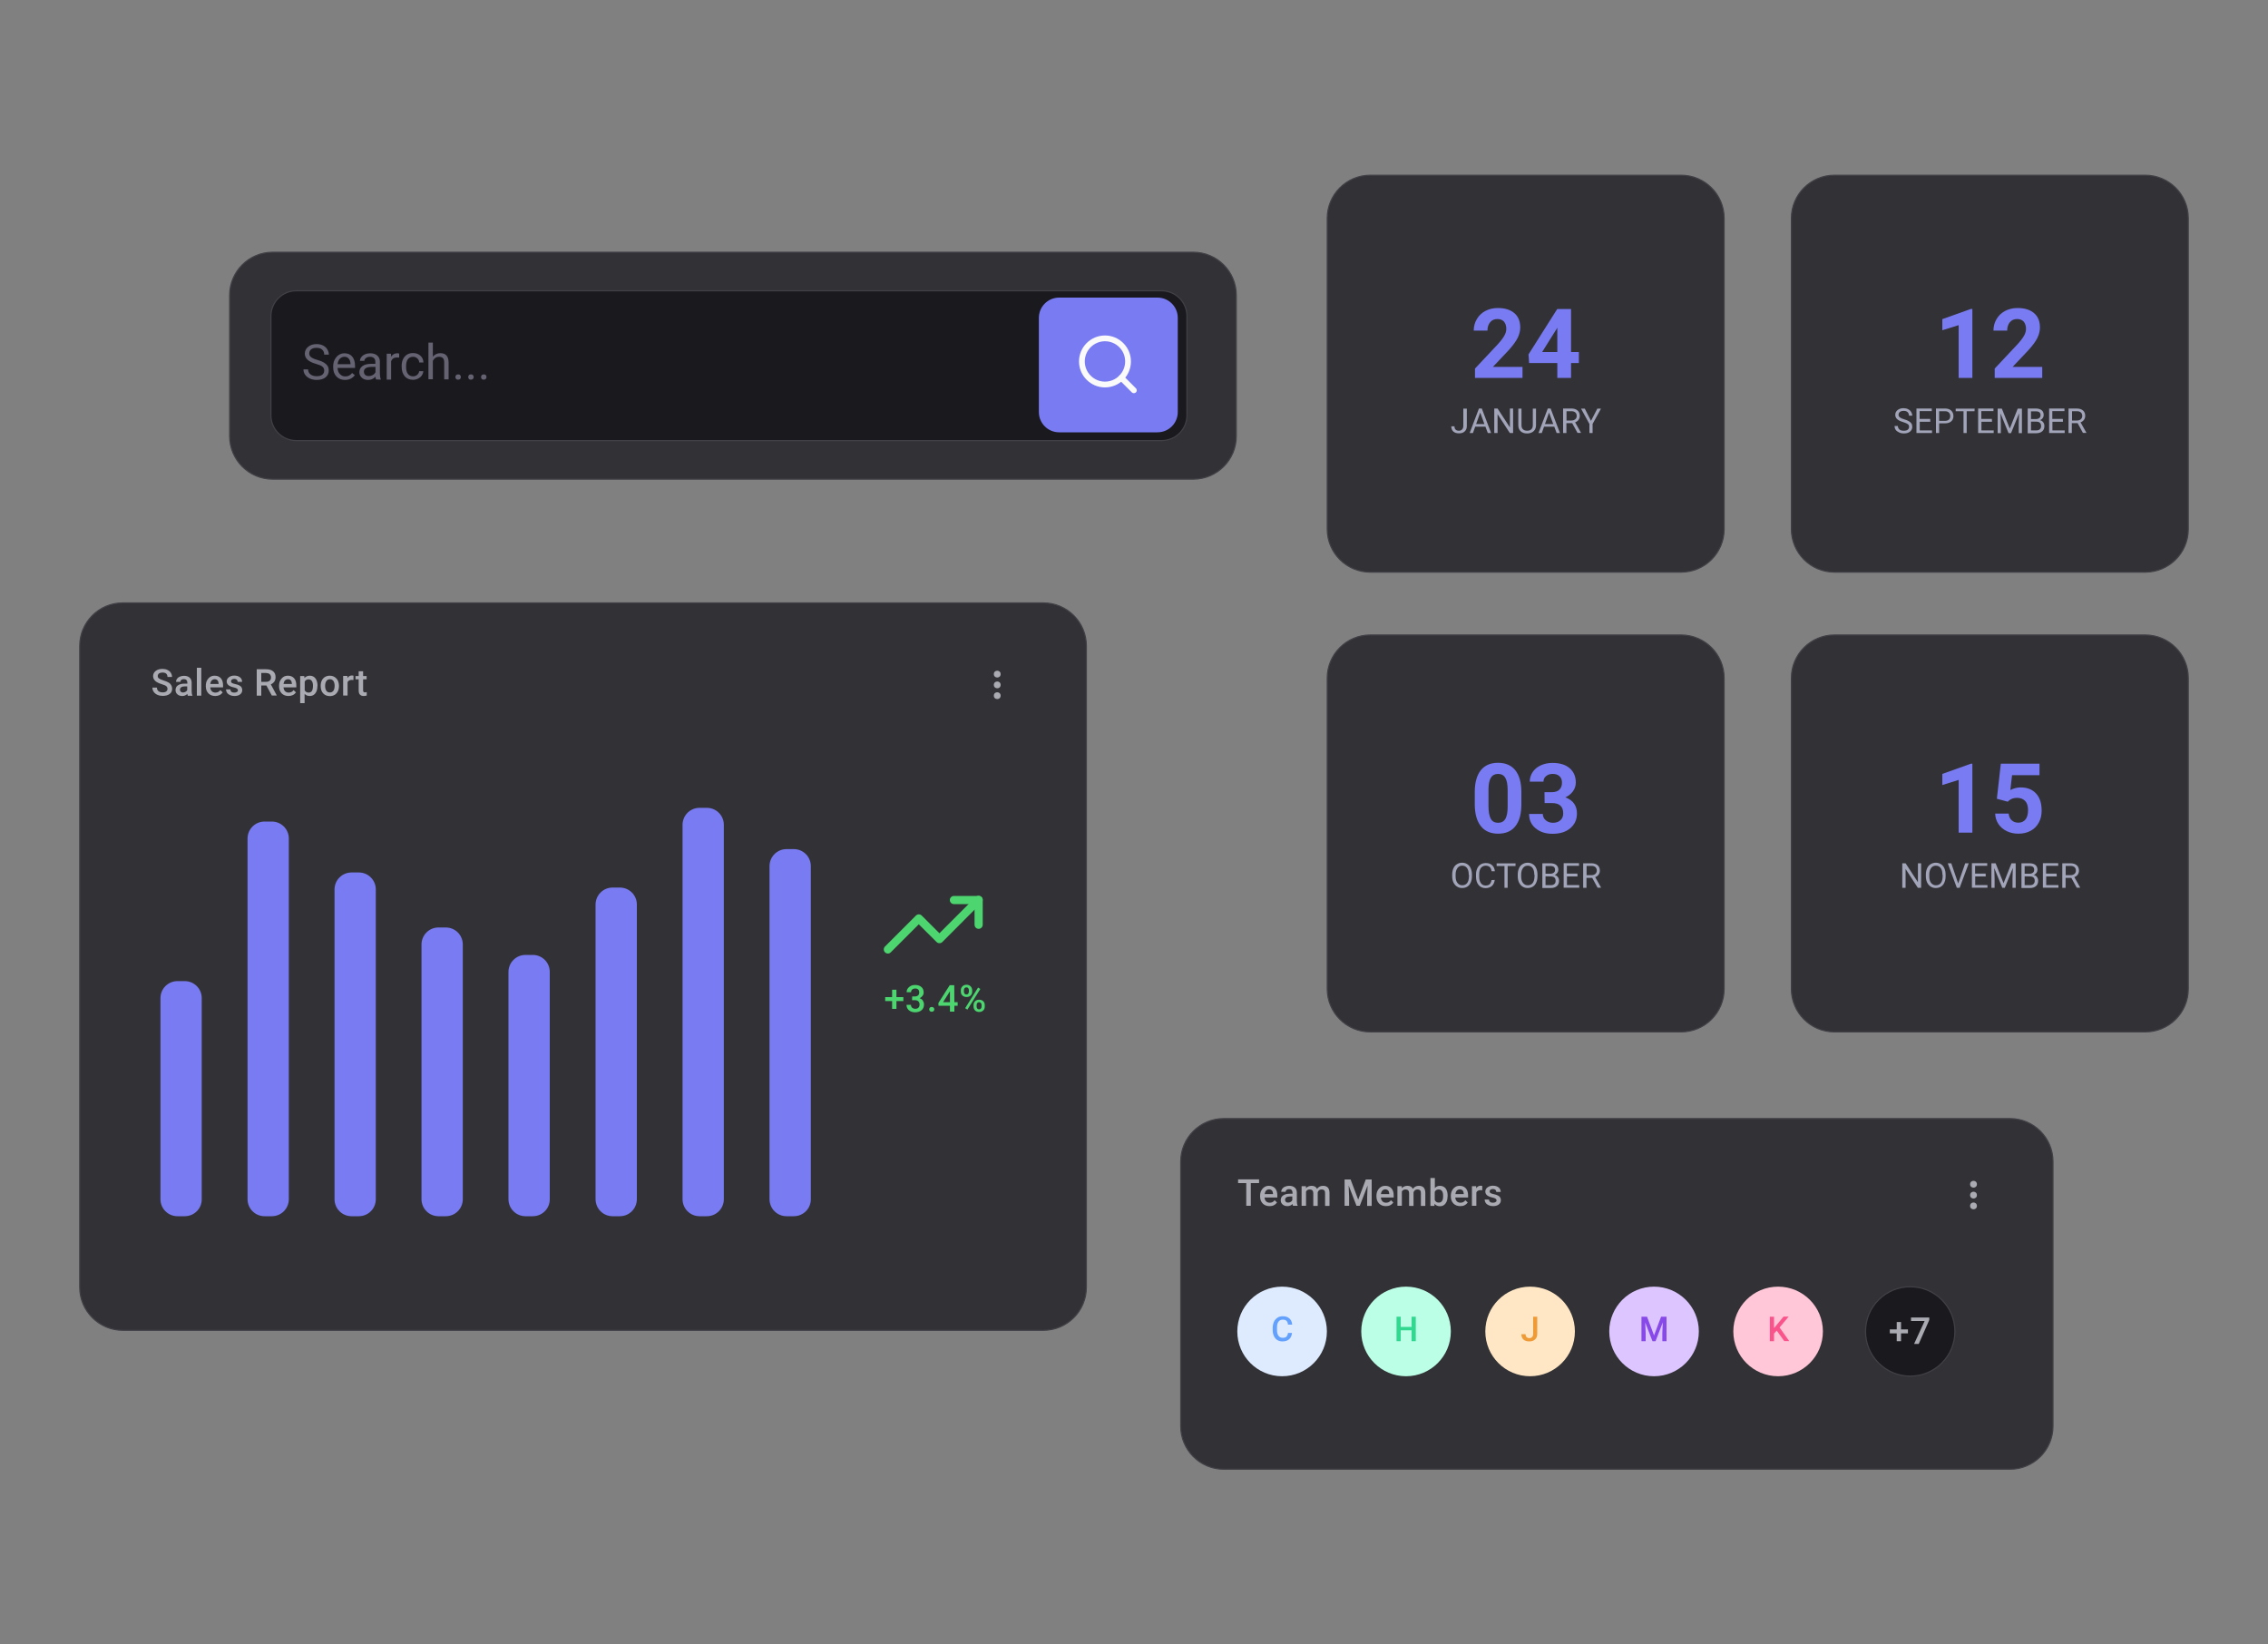 <?xml version="1.0" encoding="utf-8"?>
<!-- Generator: Adobe Illustrator 23.0.1, SVG Export Plug-In . SVG Version: 6.00 Build 0)  -->
<svg version="1.1" id="Layer_1" xmlns="http://www.w3.org/2000/svg" xmlns:xlink="http://www.w3.org/1999/xlink" x="0px" y="0px"
	 viewBox="0 0 2000 1450" style="enable-background:new 0 0 2000 1450;" xml:space="preserve">
<rect x="0" y="0" width="2000" height="1450" fill="#808080" stroke="none"/>
<style type="text/css">
	.st0{fill:#323236;stroke:#404046;stroke-miterlimit:10;}
	.st1{fill:#797BF2;}
	.st2{fill:#A2A5B9;}
	.st3{fill:#19191E;stroke:#404046;stroke-miterlimit:10;}
	.st4{fill:#656272;}
	.st5{fill:#AAAAB3;}
	.st6{fill:#FAFAFA;}
	.st7{fill:#4DD670;}
	.st8{fill:#DEEBFF;}
	.st9{fill:#BBFFE6;}
	.st10{fill:#FFE7C5;}
	.st11{fill:#DDC5FF;}
	.st12{fill:#FFC7D8;}
	.st13{fill:#63A1FC;}
	.st14{fill:#32D890;}
	.st15{fill:#ED9A37;}
	.st16{fill:#8749E8;}
	.st17{fill:#F9558C;}
</style>
<path class="st0" d="M1482.4,504.5h-274c-21,0-38-17-38-38v-274c0-21,17-38,38-38h274c21,0,38,17,38,38v274
	C1520.4,487.5,1503.4,504.5,1482.4,504.5z"/>
<path class="st0" d="M1891.7,504.5h-274c-21,0-38-17-38-38v-274c0-21,17-38,38-38h274c21,0,38,17,38,38v274
	C1929.7,487.5,1912.7,504.5,1891.7,504.5z"/>
<path class="st0" d="M1482.4,909.9h-274c-21,0-38-17-38-38v-274c0-21,17-38,38-38h274c21,0,38,17,38,38v274
	C1520.4,892.9,1503.4,909.9,1482.4,909.9z"/>
<path class="st0" d="M70.3,1135V569.6c0-21,17-38,38-38H920c21,0,38,17,38,38V1135c0,21-17,38-38,38H108.3
	C87.3,1173,70.3,1155.9,70.3,1135z"/>
<path class="st0" d="M1041.2,1257.5v-233.2c0-21,17-38,38-38h693.2c21,0,38,17,38,38v233.2c0,21-17,38-38,38h-693.2
	C1058.2,1295.5,1041.2,1278.5,1041.2,1257.5z"/>
<path class="st0" d="M202.5,384.5V260.4c0-21,17-38,38-38h811.7c21,0,38,17,38,38v124.1c0,21-17,38-38,38H240.4
	C219.5,422.5,202.5,405.5,202.5,384.5z"/>
<path class="st0" d="M1891.7,909.9h-274c-21,0-38-17-38-38v-274c0-21,17-38,38-38h274c21,0,38,17,38,38v274
	C1929.7,892.9,1912.7,909.9,1891.7,909.9z"/>
<g>
	<path class="st1" d="M1342.4,333.2h-41.7V325l19.7-21c2.7-2.9,4.7-5.5,6-7.7s1.9-4.3,1.9-6.3c0-2.7-0.7-4.8-2-6.4
		c-1.4-1.5-3.3-2.3-5.8-2.3c-2.7,0-4.9,0.9-6.4,2.8c-1.6,1.9-2.4,4.3-2.4,7.4h-12.1c0-3.7,0.9-7.1,2.7-10.1c1.8-3.1,4.3-5.5,7.5-7.2
		s6.9-2.6,11-2.6c6.3,0,11.1,1.5,14.6,4.5s5.2,7.2,5.2,12.7c0,3-0.8,6.1-2.3,9.2c-1.6,3.1-4.2,6.7-8,10.9l-13.8,14.6h26.1v9.7
		H1342.4z"/>
	<path class="st1" d="M1385.4,310.4h6.9v9.7h-6.9v13.1h-12.1v-13.1h-24.9l-0.5-7.6l25.3-40h12.2V310.4z M1359.9,310.4h13.4v-21.5
		l-0.8,1.4L1359.9,310.4z"/>
</g>
<g>
	<path class="st2" d="M1290.6,360.3h2.9v15.3c0,2.1-0.6,3.7-1.9,4.8c-1.2,1.2-2.9,1.7-5,1.7s-3.8-0.5-5-1.6s-1.8-2.6-1.8-4.6h2.8
		c0,1.2,0.3,2.2,1,2.9c0.7,0.7,1.7,1,2.9,1c1.2,0,2.1-0.4,2.8-1.1c0.7-0.7,1.1-1.8,1.1-3.1v-15.3H1290.6z"/>
	<path class="st2" d="M1309.9,376.2h-9l-2,5.6h-2.9l8.2-21.6h2.5l8.2,21.6h-2.9L1309.9,376.2z M1301.7,373.9h7.3l-3.7-10.1
		L1301.7,373.9z"/>
	<path class="st2" d="M1334.3,381.8h-2.9l-10.8-16.6v16.6h-2.9v-21.6h2.9l10.9,16.7v-16.7h2.8V381.8z"/>
	<path class="st2" d="M1354.5,360.3V375c0,2-0.6,3.7-1.9,5s-3,2-5.2,2.2h-0.8c-2.4,0-4.2-0.6-5.6-1.9s-2.1-3-2.1-5.3v-14.7h2.8v14.6
		c0,1.6,0.4,2.8,1.3,3.6c0.9,0.9,2.1,1.3,3.7,1.3s2.8-0.4,3.7-1.3s1.3-2.1,1.3-3.6v-14.6L1354.5,360.3L1354.5,360.3z"/>
	<path class="st2" d="M1370.6,376.2h-9l-2,5.6h-2.9l8.2-21.6h2.5l8.2,21.6h-2.9L1370.6,376.2z M1362.4,373.9h7.3l-3.7-10.1
		L1362.4,373.9z"/>
	<path class="st2" d="M1386.4,373.1h-5.1v8.7h-2.9v-21.6h7.1c2.4,0,4.3,0.6,5.6,1.7s2,2.7,2,4.8c0,1.3-0.4,2.5-1.1,3.5
		s-1.7,1.7-3,2.2l5.1,9.1v0.2h-3L1386.4,373.1z M1381.3,370.8h4.4c1.4,0,2.5-0.4,3.4-1.1s1.3-1.7,1.3-2.9c0-1.3-0.4-2.4-1.2-3.1
		c-0.8-0.7-1.9-1.1-3.4-1.1h-4.4v8.2H1381.3z"/>
	<path class="st2" d="M1403,371.1l5.6-10.8h3.2l-7.4,13.5v8h-2.8v-8l-7.4-13.5h3.3L1403,371.1z"/>
</g>
<g>
	<path class="st1" d="M1739.3,333.2h-12.1v-46.5l-14.4,4.5v-9.8l25.2-9h1.3V333.2z"/>
	<path class="st1" d="M1800.7,333.2H1759V325l19.7-21c2.7-2.9,4.7-5.5,6-7.7s1.9-4.3,1.9-6.3c0-2.7-0.7-4.8-2-6.4
		c-1.4-1.5-3.3-2.3-5.8-2.3c-2.7,0-4.9,0.9-6.4,2.8c-1.6,1.9-2.4,4.3-2.4,7.4h-12.1c0-3.7,0.9-7.1,2.7-10.1c1.8-3.1,4.3-5.5,7.5-7.2
		s6.9-2.6,11-2.6c6.3,0,11.1,1.5,14.6,4.5s5.2,7.2,5.2,12.7c0,3-0.8,6.1-2.3,9.2s-4.2,6.7-8,10.9l-13.8,14.6h26.1v9.7H1800.7z"/>
</g>
<g>
	<path class="st2" d="M1678.3,372.2c-2.4-0.7-4.2-1.6-5.3-2.6c-1.1-1-1.7-2.3-1.7-3.8c0-1.7,0.7-3.1,2-4.2c1.4-1.1,3.1-1.7,5.3-1.7
		c1.5,0,2.8,0.3,4,0.9s2.1,1.4,2.7,2.4s1,2.1,1,3.3h-2.9c0-1.3-0.4-2.3-1.2-3.1s-2-1.1-3.5-1.1c-1.4,0-2.5,0.3-3.3,0.9
		s-1.2,1.5-1.2,2.6c0,0.9,0.4,1.6,1.1,2.2s2,1.2,3.8,1.7s3.2,1.1,4.2,1.7s1.8,1.3,2.3,2.1c0.5,0.8,0.7,1.8,0.7,2.9
		c0,1.7-0.7,3.1-2,4.2c-1.4,1.1-3.2,1.6-5.5,1.6c-1.5,0-2.9-0.3-4.1-0.9c-1.3-0.6-2.3-1.3-3-2.3s-1-2.1-1-3.4h2.9
		c0,1.3,0.5,2.3,1.4,3.1s2.2,1.1,3.9,1.1c1.5,0,2.7-0.3,3.4-0.9s1.2-1.4,1.2-2.5s-0.4-1.9-1.1-2.4S1680.3,372.8,1678.3,372.2z"/>
	<path class="st2" d="M1702.2,371.9h-9.3v7.6h10.8v2.3H1690v-21.6h13.5v2.3h-10.7v6.9h9.3L1702.2,371.9L1702.2,371.9z"/>
	<path class="st2" d="M1710,373.4v8.4h-2.8v-21.6h7.9c2.4,0,4.2,0.6,5.5,1.8c1.3,1.2,2,2.8,2,4.8c0,2.1-0.7,3.7-2,4.8
		c-1.3,1.1-3.2,1.7-5.6,1.7h-5V373.4z M1710,371.1h5.1c1.5,0,2.7-0.4,3.5-1.1s1.2-1.8,1.2-3.1c0-1.3-0.4-2.3-1.2-3.1
		c-0.8-0.8-1.9-1.2-3.3-1.2h-5.3L1710,371.1L1710,371.1z"/>
	<path class="st2" d="M1741.2,362.6h-6.9v19.2h-2.8v-19.2h-6.9v-2.3h16.7L1741.2,362.6L1741.2,362.6z"/>
	<path class="st2" d="M1756.6,371.9h-9.3v7.6h10.8v2.3h-13.7v-21.6h13.5v2.3h-10.7v6.9h9.3L1756.6,371.9L1756.6,371.9z"/>
	<path class="st2" d="M1765.3,360.3l7,17.6l7-17.6h3.7v21.6h-2.8v-8.4l0.3-9.1l-7.1,17.5h-2.2l-7.1-17.4l0.3,9v8.4h-2.8v-21.6
		H1765.3z"/>
	<path class="st2" d="M1788.1,381.8v-21.6h7c2.3,0,4.1,0.5,5.3,1.5c1.2,1,1.8,2.4,1.8,4.3c0,1-0.3,1.9-0.9,2.7s-1.4,1.4-2.3,1.8
		c1.2,0.3,2.1,0.9,2.8,1.9c0.7,0.9,1,2,1,3.3c0,1.9-0.6,3.5-1.9,4.6s-3,1.7-5.3,1.7h-7.5V381.8z M1791,369.5h4.3
		c1.2,0,2.2-0.3,3-0.9s1.1-1.5,1.1-2.5c0-1.2-0.3-2-1-2.6c-0.7-0.5-1.7-0.8-3.2-0.8h-4.2L1791,369.5L1791,369.5z M1791,371.7v7.8
		h4.7c1.3,0,2.4-0.3,3.1-1c0.8-0.7,1.1-1.6,1.1-2.8c0-2.6-1.4-3.9-4.2-3.9h-4.7V371.7z"/>
	<path class="st2" d="M1819.2,371.9h-9.3v7.6h10.8v2.3H1807v-21.6h13.5v2.3h-10.7v6.9h9.3L1819.2,371.9L1819.2,371.9z"/>
	<path class="st2" d="M1832.1,373.1h-5.1v8.7h-2.9v-21.6h7.1c2.4,0,4.3,0.6,5.6,1.7s2,2.7,2,4.8c0,1.3-0.4,2.5-1.1,3.5
		s-1.7,1.7-3,2.2l5.1,9.1v0.2h-3L1832.1,373.1z M1827.1,370.8h4.4c1.4,0,2.5-0.4,3.4-1.1c0.8-0.7,1.3-1.7,1.3-2.9
		c0-1.3-0.4-2.4-1.2-3.1c-0.8-0.7-1.9-1.1-3.4-1.1h-4.4v8.2H1827.1z"/>
</g>
<g>
	<path class="st1" d="M1739.3,734.2h-12.1v-46.5l-14.4,4.5v-9.8l25.2-9h1.3V734.2z"/>
	<path class="st1" d="M1760.9,704.3l3.5-30.9h34.1v10.1h-24.2l-1.5,13.1c2.9-1.5,5.9-2.3,9.1-2.3c5.8,0,10.3,1.8,13.6,5.4
		c3.3,3.6,4.9,8.6,4.9,15.1c0,3.9-0.8,7.4-2.5,10.5s-4,5.5-7.1,7.2s-6.7,2.6-10.9,2.6c-3.7,0-7.1-0.7-10.2-2.2s-5.6-3.6-7.4-6.3
		s-2.8-5.8-2.9-9.2h11.9c0.3,2.5,1.1,4.5,2.7,5.9c1.5,1.4,3.5,2.1,5.9,2.1c2.7,0,4.8-1,6.3-2.9s2.2-4.7,2.2-8.3
		c0-3.4-0.8-6.1-2.5-7.9s-4.1-2.8-7.2-2.8c-2.9,0-5.2,0.8-7,2.3l-1.2,1.1L1760.9,704.3z"/>
</g>
<g>
	<path class="st2" d="M1694.1,782.8h-2.9l-10.8-16.6v16.6h-2.9v-21.6h2.9l10.9,16.7v-16.7h2.8V782.8z"/>
	<path class="st2" d="M1715.7,772.7c0,2.1-0.4,4-1.1,5.5c-0.7,1.6-1.7,2.8-3,3.6s-2.8,1.2-4.6,1.2c-1.7,0-3.2-0.4-4.5-1.3
		c-1.3-0.8-2.3-2-3.1-3.6c-0.7-1.5-1.1-3.3-1.1-5.4v-1.6c0-2.1,0.4-3.9,1.1-5.5s1.7-2.8,3.1-3.6c1.3-0.8,2.8-1.3,4.5-1.3
		s3.2,0.4,4.6,1.3c1.3,0.8,2.3,2,3,3.6s1.1,3.4,1.1,5.5V772.7z M1712.9,771.3c0-2.6-0.5-4.5-1.5-5.9s-2.5-2.1-4.3-2.1
		s-3.2,0.7-4.2,2.1c-1,1.4-1.6,3.3-1.6,5.7v1.6c0,2.5,0.5,4.4,1.6,5.8s2.5,2.1,4.3,2.1s3.3-0.7,4.3-2s1.5-3.3,1.6-5.8v-1.5H1712.9z"
		/>
	<path class="st2" d="M1726.8,779l6.2-17.8h3.1l-8,21.6h-2.5l-8-21.6h3.1L1726.8,779z"/>
	<path class="st2" d="M1751.1,772.8h-9.3v7.6h10.8v2.3h-13.7v-21.6h13.5v2.3h-10.7v6.9h9.3L1751.1,772.8L1751.1,772.8z"/>
	<path class="st2" d="M1759.8,761.2l7,17.6l7-17.6h3.7v21.6h-2.8v-8.4l0.3-9.1l-7.1,17.5h-2.2l-7.1-17.4l0.3,9v8.4h-2.8v-21.6
		H1759.8z"/>
	<path class="st2" d="M1782.6,782.8v-21.6h7c2.3,0,4.1,0.5,5.3,1.5c1.2,1,1.8,2.4,1.8,4.3c0,1-0.3,1.9-0.9,2.7s-1.4,1.4-2.3,1.8
		c1.2,0.3,2.1,0.9,2.8,1.9c0.7,0.9,1,2,1,3.3c0,1.9-0.6,3.5-1.9,4.6s-3,1.7-5.3,1.7h-7.5V782.8z M1785.4,770.4h4.3
		c1.2,0,2.2-0.3,3-0.9s1.1-1.5,1.1-2.5c0-1.2-0.3-2-1-2.6c-0.7-0.5-1.7-0.8-3.2-0.8h-4.2L1785.4,770.4L1785.4,770.4z M1785.4,772.7
		v7.8h4.7c1.3,0,2.4-0.3,3.1-1s1.1-1.6,1.1-2.8c0-2.6-1.4-3.9-4.2-3.9L1785.4,772.7L1785.4,772.7z"/>
	<path class="st2" d="M1813.7,772.8h-9.3v7.6h10.8v2.3h-13.7v-21.6h13.5v2.3h-10.7v6.9h9.3L1813.7,772.8L1813.7,772.8z"/>
	<path class="st2" d="M1826.6,774.1h-5.1v8.7h-2.9v-21.6h7.1c2.4,0,4.3,0.6,5.6,1.7c1.3,1.1,2,2.7,2,4.8c0,1.3-0.4,2.5-1.1,3.5
		s-1.7,1.7-3,2.2l5.1,9.1v0.2h-3L1826.6,774.1z M1821.5,771.7h4.4c1.4,0,2.5-0.4,3.4-1.1c0.8-0.7,1.3-1.7,1.3-2.9
		c0-1.3-0.4-2.4-1.2-3.1c-0.8-0.7-1.9-1.1-3.4-1.1h-4.4v8.2H1821.5z"/>
</g>
<g>
	<path class="st1" d="M1341.6,709.1c0,8.4-1.7,14.8-5.2,19.3s-8.6,6.7-15.3,6.7c-6.6,0-11.7-2.2-15.2-6.6
		c-3.5-4.4-5.3-10.6-5.4-18.8v-11.2c0-8.5,1.8-14.9,5.3-19.3c3.5-4.4,8.6-6.6,15.2-6.6s11.7,2.2,15.2,6.5c3.5,4.4,5.3,10.6,5.4,18.8
		V709.1z M1329.5,696.8c0-5-0.7-8.7-2.1-11s-3.5-3.4-6.4-3.4c-2.8,0-4.9,1.1-6.3,3.3c-1.3,2.2-2.1,5.6-2.1,10.3v14.8
		c0,5,0.7,8.6,2,11.1c1.3,2.4,3.5,3.6,6.5,3.6c2.9,0,5.1-1.2,6.4-3.5s2-5.8,2-10.6V696.8z"/>
	<path class="st1" d="M1362,698.5h6.4c3.1,0,5.3-0.8,6.8-2.3s2.2-3.6,2.2-6.1c0-2.4-0.7-4.4-2.2-5.7c-1.5-1.4-3.5-2-6-2
		c-2.3,0-4.2,0.6-5.8,1.9c-1.6,1.3-2.3,2.9-2.3,4.9H1349c0-3.2,0.9-6,2.6-8.5s4.1-4.5,7.2-5.9s6.5-2.1,10.2-2.1
		c6.4,0,11.5,1.5,15.1,4.6s5.5,7.3,5.5,12.7c0,2.8-0.8,5.3-2.5,7.7c-1.7,2.3-3.9,4.1-6.7,5.4c3.4,1.2,6,3.1,7.7,5.5s2.5,5.3,2.5,8.7
		c0,5.4-2,9.7-5.9,13s-9.1,4.9-15.6,4.9c-6.1,0-11-1.6-14.9-4.8s-5.8-7.4-5.8-12.7h12.1c0,2.3,0.9,4.1,2.6,5.6
		c1.7,1.4,3.8,2.2,6.3,2.2c2.9,0,5.1-0.8,6.7-2.3s2.4-3.5,2.4-6c0-6.1-3.3-9.1-10-9.1h-6.4L1362,698.5L1362,698.5z"/>
</g>
<g>
	<path class="st2" d="M1298,772.7c0,2.1-0.4,4-1.1,5.5c-0.7,1.6-1.7,2.8-3,3.6s-2.8,1.2-4.6,1.2c-1.7,0-3.2-0.4-4.5-1.3
		c-1.3-0.8-2.3-2-3.1-3.6c-0.7-1.5-1.1-3.3-1.1-5.4v-1.6c0-2.1,0.4-3.9,1.1-5.5s1.7-2.8,3.1-3.6c1.3-0.8,2.8-1.3,4.5-1.3
		s3.2,0.4,4.6,1.3c1.3,0.8,2.3,2,3,3.6s1.1,3.4,1.1,5.5V772.7z M1295.2,771.3c0-2.6-0.5-4.5-1.5-5.9s-2.5-2.1-4.3-2.1
		s-3.2,0.7-4.2,2.1c-1,1.4-1.6,3.3-1.6,5.7v1.6c0,2.5,0.5,4.4,1.6,5.8s2.5,2.1,4.3,2.1s3.3-0.7,4.3-2s1.5-3.3,1.6-5.8v-1.5H1295.2z"
		/>
	<path class="st2" d="M1318.1,775.9c-0.3,2.3-1.1,4-2.5,5.3c-1.4,1.2-3.3,1.9-5.6,1.9c-2.5,0-4.6-0.9-6.1-2.7s-2.3-4.3-2.3-7.3V771
		c0-2,0.4-3.8,1.1-5.3s1.7-2.7,3-3.5s2.8-1.2,4.6-1.2c2.3,0,4.1,0.6,5.5,1.9c1.4,1.3,2.2,3,2.4,5.3h-2.9c-0.2-1.7-0.8-3-1.6-3.7
		s-2-1.2-3.5-1.2c-1.8,0-3.2,0.7-4.3,2c-1,1.3-1.5,3.3-1.5,5.7v2.1c0,2.3,0.5,4.2,1.5,5.6c1,1.4,2.3,2.1,4.1,2.1
		c1.6,0,2.8-0.4,3.6-1.1c0.8-0.7,1.4-2,1.7-3.7L1318.1,775.9L1318.1,775.9z"/>
	<path class="st2" d="M1336.4,763.6h-6.9v19.2h-2.8v-19.2h-6.9v-2.3h16.7L1336.4,763.6L1336.4,763.6z"/>
	<path class="st2" d="M1355.8,772.7c0,2.1-0.4,4-1.1,5.5c-0.7,1.6-1.7,2.8-3,3.6s-2.8,1.2-4.6,1.2c-1.7,0-3.2-0.4-4.5-1.3
		c-1.3-0.8-2.3-2-3.1-3.6c-0.7-1.5-1.1-3.3-1.1-5.4v-1.6c0-2.1,0.4-3.9,1.1-5.5s1.7-2.8,3.1-3.6c1.3-0.8,2.8-1.3,4.5-1.3
		s3.2,0.4,4.6,1.3c1.3,0.8,2.3,2,3,3.6s1.1,3.4,1.1,5.5V772.7z M1353,771.3c0-2.6-0.5-4.5-1.5-5.9s-2.5-2.1-4.3-2.1
		s-3.2,0.7-4.2,2.1c-1,1.4-1.6,3.3-1.6,5.7v1.6c0,2.5,0.5,4.4,1.6,5.8s2.5,2.1,4.3,2.1s3.3-0.7,4.3-2s1.5-3.3,1.6-5.8v-1.5H1353z"/>
	<path class="st2" d="M1360.1,782.8v-21.6h7c2.3,0,4.1,0.5,5.3,1.5c1.2,1,1.8,2.4,1.8,4.3c0,1-0.3,1.9-0.9,2.7s-1.4,1.4-2.3,1.8
		c1.2,0.3,2.1,0.9,2.8,1.9c0.7,0.9,1,2,1,3.3c0,1.9-0.6,3.5-1.9,4.6s-3,1.7-5.3,1.7h-7.5V782.8z M1362.9,770.4h4.3
		c1.2,0,2.2-0.3,3-0.9s1.1-1.5,1.1-2.5c0-1.2-0.3-2-1-2.6c-0.7-0.5-1.7-0.8-3.2-0.8h-4.2L1362.9,770.4L1362.9,770.4z M1362.9,772.7
		v7.8h4.7c1.3,0,2.4-0.3,3.1-1c0.8-0.7,1.1-1.6,1.1-2.8c0-2.6-1.4-3.9-4.2-3.9L1362.9,772.7L1362.9,772.7z"/>
	<path class="st2" d="M1391.1,772.8h-9.3v7.6h10.8v2.3h-13.7v-21.6h13.5v2.3h-10.7v6.9h9.3L1391.1,772.8L1391.1,772.8z"/>
	<path class="st2" d="M1404.1,774.1h-5.1v8.7h-2.9v-21.6h7.1c2.4,0,4.3,0.6,5.6,1.7c1.3,1.1,2,2.7,2,4.8c0,1.3-0.4,2.5-1.1,3.5
		s-1.7,1.7-3,2.2l5.1,9.1v0.2h-3L1404.1,774.1z M1399,771.7h4.4c1.4,0,2.5-0.4,3.4-1.1c0.8-0.7,1.3-1.7,1.3-2.9
		c0-1.3-0.4-2.4-1.2-3.1c-0.8-0.7-1.9-1.1-3.4-1.1h-4.4v8.2H1399z"/>
</g>
<path class="st3" d="M238.9,366.1v-87.3c0-12.4,10-22.4,22.4-22.4h763c12.4,0,22.4,10,22.4,22.4v87.3c0,12.4-10,22.4-22.4,22.4h-763
	C248.9,388.5,238.9,378.5,238.9,366.1z"/>
<path class="st1" d="M1020.7,381.2H934c-9.9,0-17.9-8-17.9-17.9v-83c0-9.9,8-17.9,17.9-17.9h86.7c9.9,0,17.9,8,17.9,17.9v83
	C1038.6,373.2,1030.6,381.2,1020.7,381.2z"/>
<g>
	<path class="st4" d="M278.8,320.9c-3.5-1-6-2.2-7.6-3.7s-2.4-3.2-2.4-5.4c0-2.4,1-4.4,2.9-6s4.4-2.4,7.5-2.4c2.1,0,4,0.4,5.6,1.2
		c1.6,0.8,2.9,1.9,3.8,3.4s1.4,3,1.4,4.7h-4.1c0-1.9-0.6-3.3-1.8-4.4s-2.8-1.6-5-1.6c-2,0-3.5,0.4-4.7,1.3c-1.1,0.9-1.7,2.1-1.7,3.7
		c0,1.3,0.5,2.3,1.6,3.2s2.9,1.7,5.4,2.4c2.5,0.7,4.5,1.5,6,2.4c1.4,0.9,2.5,1.9,3.2,3s1,2.5,1,4.1c0,2.5-1,4.5-2.9,6
		s-4.5,2.2-7.8,2.2c-2.1,0-4.1-0.4-5.9-1.2c-1.8-0.8-3.2-1.9-4.2-3.3s-1.5-3-1.5-4.8h4.1c0,1.9,0.7,3.3,2.1,4.4s3.2,1.6,5.5,1.6
		c2.1,0,3.8-0.4,4.9-1.3s1.7-2.1,1.7-3.6s-0.5-2.7-1.6-3.5C283.5,322.5,281.6,321.7,278.8,320.9z"/>
	<path class="st4" d="M304.2,335c-3.1,0-5.6-1-7.5-3s-2.9-4.7-2.9-8.1v-0.7c0-2.3,0.4-4.3,1.3-6c0.9-1.8,2.1-3.2,3.6-4.2
		s3.2-1.5,5-1.5c3,0,5.3,1,6.9,2.9s2.5,4.7,2.5,8.4v1.6h-15.4c0.1,2.2,0.7,4.1,2,5.4c1.3,1.4,2.9,2.1,4.8,2.1c1.4,0,2.5-0.3,3.5-0.8
		c1-0.6,1.8-1.3,2.5-2.2l2.4,1.9C310.9,333.5,308,335,304.2,335z M303.7,314.6c-1.6,0-2.9,0.6-4,1.7s-1.7,2.7-2,4.8h11.4v-0.3
		c-0.1-2-0.6-3.5-1.6-4.6C306.6,315.1,305.4,314.6,303.7,314.6z"/>
	<path class="st4" d="M331.6,334.6c-0.2-0.4-0.4-1.2-0.5-2.4c-1.8,1.9-4,2.8-6.5,2.8c-2.2,0-4.1-0.6-5.5-1.9s-2.2-2.9-2.2-4.8
		c0-2.4,0.9-4.2,2.7-5.5c1.8-1.3,4.3-2,7.6-2h3.8V319c0-1.4-0.4-2.4-1.2-3.2c-0.8-0.8-2-1.2-3.6-1.2c-1.4,0-2.6,0.4-3.5,1.1
		s-1.4,1.5-1.4,2.5h-3.9c0-1.1,0.4-2.2,1.2-3.3c0.8-1.1,1.9-1.9,3.3-2.5s2.9-0.9,4.6-0.9c2.6,0,4.7,0.7,6.2,2s2.3,3.1,2.3,5.4v10.5
		c0,2.1,0.3,3.8,0.8,5v0.3L331.6,334.6L331.6,334.6z M325.2,331.6c1.2,0,2.4-0.3,3.5-0.9s1.9-1.5,2.4-2.5v-4.7h-3
		c-4.8,0-7.2,1.4-7.2,4.2c0,1.2,0.4,2.2,1.2,2.9C322.9,331.3,323.9,331.6,325.2,331.6z"/>
	<path class="st4" d="M352,315.3c-0.6-0.1-1.2-0.1-1.9-0.1c-2.6,0-4.3,1.1-5.2,3.3v16.2H341v-22.8h3.8l0.1,2.6c1.3-2,3.1-3,5.4-3
		c0.8,0,1.3,0.1,1.7,0.3V315.3z"/>
	<path class="st4" d="M364.3,331.8c1.4,0,2.6-0.4,3.6-1.3s1.6-1.9,1.7-3.2h3.7c-0.1,1.3-0.5,2.5-1.3,3.7s-1.9,2.1-3.3,2.8
		c-1.4,0.7-2.8,1.1-4.4,1.1c-3.1,0-5.6-1-7.4-3.1s-2.7-4.9-2.7-8.5v-0.7c0-2.2,0.4-4.2,1.2-5.9s2-3.1,3.5-4c1.5-1,3.3-1.4,5.4-1.4
		c2.6,0,4.7,0.8,6.4,2.3s2.6,3.5,2.7,6h-3.7c-0.1-1.5-0.7-2.7-1.7-3.6s-2.2-1.4-3.7-1.4c-2,0-3.5,0.7-4.6,2.1s-1.6,3.5-1.6,6.2v0.7
		c0,2.6,0.5,4.6,1.6,6.1C360.8,331.1,362.3,331.8,364.3,331.8z"/>
	<path class="st4" d="M381.6,314.6c1.7-2.1,4-3.2,6.7-3.2c4.8,0,7.2,2.7,7.3,8.1v15h-3.9v-15.1c0-1.6-0.4-2.9-1.1-3.6
		c-0.7-0.8-1.9-1.2-3.4-1.2c-1.3,0-2.4,0.3-3.3,1c-1,0.7-1.7,1.6-2.2,2.6v16.2h-3.9v-32.3h3.9v12.5H381.6z"/>
	<path class="st4" d="M401.6,332.5c0-0.7,0.2-1.2,0.6-1.7c0.4-0.4,1-0.7,1.8-0.7s1.4,0.2,1.8,0.7s0.6,1,0.6,1.7
		c0,0.6-0.2,1.2-0.6,1.6s-1,0.7-1.8,0.7s-1.4-0.2-1.8-0.7C401.8,333.7,401.6,333.2,401.6,332.5z"/>
	<path class="st4" d="M412.9,332.5c0-0.7,0.2-1.2,0.6-1.7s1-0.7,1.8-0.7s1.4,0.2,1.8,0.7c0.4,0.4,0.6,1,0.6,1.7
		c0,0.6-0.2,1.2-0.6,1.6s-1,0.7-1.8,0.7s-1.4-0.2-1.8-0.7C413.1,333.7,412.9,333.2,412.9,332.5z"/>
	<path class="st4" d="M424.2,332.5c0-0.7,0.2-1.2,0.6-1.7c0.4-0.4,1-0.7,1.8-0.7s1.4,0.2,1.8,0.7c0.4,0.4,0.6,1,0.6,1.7
		c0,0.6-0.2,1.2-0.6,1.6s-1,0.7-1.8,0.7s-1.4-0.2-1.8-0.7C424.4,333.7,424.2,333.2,424.2,332.5z"/>
</g>
<g>
	<path class="st5" d="M1110.3,1043.2h-7.3v20h-4v-20h-7.2v-3.3h18.5V1043.2z"/>
	<path class="st5" d="M1119.5,1063.5c-2.5,0-4.5-0.8-6-2.3c-1.5-1.6-2.3-3.6-2.3-6.2v-0.5c0-1.7,0.3-3.3,1-4.6
		c0.7-1.4,1.6-2.4,2.8-3.2c1.2-0.8,2.5-1.1,4-1.1c2.4,0,4.2,0.8,5.5,2.3s1.9,3.6,1.9,6.4v1.6h-11.3c0.1,1.4,0.6,2.6,1.4,3.4
		s1.9,1.2,3.2,1.2c1.8,0,3.2-0.7,4.3-2.2l2.1,2c-0.7,1-1.6,1.8-2.8,2.4C1122.3,1063.3,1121,1063.5,1119.5,1063.5z M1119.1,1048.7
		c-1.1,0-1.9,0.4-2.6,1.1s-1.1,1.8-1.3,3.1h7.4v-0.3c-0.1-1.3-0.4-2.3-1-2.9S1120.1,1048.7,1119.1,1048.7z"/>
	<path class="st5" d="M1140.2,1063.2c-0.2-0.3-0.3-0.9-0.4-1.6c-1.2,1.3-2.8,1.9-4.5,1.9s-3.2-0.5-4.3-1.5s-1.6-2.2-1.6-3.7
		c0-1.8,0.7-3.3,2.1-4.2c1.4-1,3.3-1.5,5.9-1.5h2.4v-1.1c0-0.9-0.3-1.6-0.8-2.2s-1.3-0.8-2.3-0.8c-0.9,0-1.6,0.2-2.2,0.7
		s-0.8,1-0.8,1.7h-3.9c0-0.9,0.3-1.8,0.9-2.7c0.6-0.8,1.5-1.5,2.6-1.9c1.1-0.5,2.3-0.7,3.6-0.7c2,0,3.6,0.5,4.8,1.5
		c1.2,1,1.8,2.4,1.9,4.3v7.8c0,1.6,0.2,2.8,0.7,3.7v0.3L1140.2,1063.2L1140.2,1063.2z M1135.9,1060.4c0.8,0,1.5-0.2,2.2-0.6
		s1.2-0.9,1.5-1.5v-3.3h-2.1c-1.4,0-2.5,0.3-3.2,0.8s-1.1,1.2-1.1,2.1c0,0.7,0.2,1.3,0.7,1.8
		C1134.4,1060.2,1135.1,1060.4,1135.9,1060.4z"/>
	<path class="st5" d="M1151.6,1045.9l0.1,1.8c1.2-1.4,2.9-2.1,5-2.1c2.3,0,3.9,0.9,4.7,2.7c1.3-1.8,3-2.7,5.3-2.7
		c1.9,0,3.3,0.5,4.3,1.6c0.9,1.1,1.4,2.6,1.4,4.7v11.4h-3.9V1052c0-1.1-0.2-1.9-0.7-2.4s-1.3-0.8-2.4-0.8c-0.9,0-1.6,0.2-2.2,0.7
		s-1,1.1-1.2,1.9v11.9h-3.9v-11.4c-0.1-2-1.1-3.1-3.1-3.1c-1.6,0-2.7,0.6-3.3,1.9v12.5h-3.9v-17.3L1151.6,1045.9L1151.6,1045.9z"/>
	<path class="st5" d="M1191,1040l6.7,17.8l6.7-17.8h5.2v23.3h-4v-7.7l0.4-10.3l-6.9,17.9h-2.9l-6.9-17.9l0.4,10.2v7.7h-4V1040H1191z
		"/>
	<path class="st5" d="M1222.1,1063.5c-2.5,0-4.5-0.8-6-2.3c-1.5-1.6-2.3-3.6-2.3-6.2v-0.5c0-1.7,0.3-3.3,1-4.6
		c0.7-1.4,1.6-2.4,2.8-3.2c1.2-0.8,2.5-1.1,4-1.1c2.4,0,4.2,0.8,5.5,2.3s1.9,3.6,1.9,6.4v1.6h-11.3c0.1,1.4,0.6,2.6,1.4,3.4
		s1.9,1.2,3.2,1.2c1.8,0,3.2-0.7,4.3-2.2l2.1,2c-0.7,1-1.6,1.8-2.8,2.4C1224.8,1063.3,1223.5,1063.5,1222.1,1063.5z M1221.6,1048.7
		c-1.1,0-1.9,0.4-2.6,1.1s-1.1,1.8-1.3,3.1h7.4v-0.3c-0.1-1.3-0.4-2.3-1-2.9S1222.7,1048.7,1221.6,1048.7z"/>
	<path class="st5" d="M1236.1,1045.9l0.1,1.8c1.2-1.4,2.9-2.1,5-2.1c2.3,0,3.9,0.9,4.7,2.7c1.3-1.8,3-2.7,5.3-2.7
		c1.9,0,3.3,0.5,4.3,1.6c0.9,1.1,1.4,2.6,1.4,4.7v11.4h-3.9V1052c0-1.1-0.2-1.9-0.7-2.4s-1.3-0.8-2.4-0.8c-0.9,0-1.6,0.2-2.2,0.7
		s-1,1.1-1.2,1.9v11.9h-3.9v-11.4c-0.1-2-1.1-3.1-3.1-3.1c-1.6,0-2.7,0.6-3.3,1.9v12.5h-3.9v-17.3L1236.1,1045.9L1236.1,1045.9z"/>
	<path class="st5" d="M1276.5,1054.8c0,2.7-0.6,4.8-1.8,6.4c-1.2,1.6-2.8,2.4-4.9,2.4c-2,0-3.6-0.7-4.7-2.2l-0.2,1.9h-3.5v-24.6h3.9
		v8.9c1.1-1.3,2.6-2,4.5-2c2.1,0,3.8,0.8,5,2.3c1.2,1.6,1.8,3.8,1.8,6.6v0.3H1276.5z M1272.6,1054.4c0-1.9-0.3-3.3-1-4.2
		c-0.7-0.9-1.6-1.4-2.9-1.4c-1.7,0-2.9,0.7-3.5,2.2v7.1c0.7,1.5,1.9,2.3,3.6,2.3c1.2,0,2.2-0.5,2.8-1.4c0.7-0.9,1-2.3,1-4.1V1054.4z
		"/>
	<path class="st5" d="M1287.7,1063.5c-2.5,0-4.5-0.8-6-2.3c-1.5-1.6-2.3-3.6-2.3-6.2v-0.5c0-1.7,0.3-3.3,1-4.6
		c0.7-1.4,1.6-2.4,2.8-3.2c1.2-0.8,2.5-1.1,4-1.1c2.4,0,4.2,0.8,5.5,2.3s1.9,3.6,1.9,6.4v1.6h-11.3c0.1,1.4,0.6,2.6,1.4,3.4
		s1.9,1.2,3.2,1.2c1.8,0,3.2-0.7,4.3-2.2l2.1,2c-0.7,1-1.6,1.8-2.8,2.4C1290.5,1063.3,1289.2,1063.5,1287.7,1063.5z M1287.3,1048.7
		c-1.1,0-1.9,0.4-2.6,1.1s-1.1,1.8-1.3,3.1h7.4v-0.3c-0.1-1.3-0.4-2.3-1-2.9S1288.3,1048.7,1287.3,1048.7z"/>
	<path class="st5" d="M1307.1,1049.5c-0.5-0.1-1-0.1-1.6-0.1c-1.8,0-3,0.7-3.6,2v11.8h-3.9v-17.3h3.7l0.1,1.9
		c0.9-1.5,2.2-2.3,3.9-2.3c0.6,0,1,0.1,1.4,0.2V1049.5z"/>
	<path class="st5" d="M1319.7,1058.5c0-0.7-0.3-1.2-0.9-1.6s-1.5-0.7-2.8-1s-2.4-0.6-3.3-1.1c-1.9-0.9-2.9-2.3-2.9-4.1
		c0-1.5,0.6-2.7,1.9-3.7s2.9-1.5,4.8-1.5c2.1,0,3.7,0.5,5,1.5s1.9,2.4,1.9,4h-3.9c0-0.7-0.3-1.4-0.8-1.9c-0.6-0.5-1.3-0.7-2.2-0.7
		c-0.9,0-1.5,0.2-2.1,0.6s-0.8,0.9-0.8,1.6c0,0.6,0.3,1.1,0.8,1.4s1.5,0.7,3,1s2.7,0.7,3.6,1.2s1.5,1,1.9,1.7s0.6,1.4,0.6,2.4
		c0,1.6-0.6,2.8-1.9,3.8s-3,1.4-5.1,1.4c-1.4,0-2.7-0.3-3.8-0.8c-1.1-0.5-2-1.2-2.6-2.1s-0.9-1.9-0.9-2.9h3.8c0.1,0.9,0.4,1.6,1,2.1
		s1.5,0.7,2.5,0.7s1.8-0.2,2.3-0.6C1319.4,1059.7,1319.7,1059.2,1319.7,1058.5z"/>
</g>
<g>
	<g>
		<path class="st6" d="M974.4,341.6c-12.6,0-22.9-10.3-22.9-22.9s10.3-22.9,22.9-22.9c12.6,0,22.9,10.3,22.9,22.9
			C997.3,331.3,987.1,341.6,974.4,341.6z M974.4,300.9c-9.8,0-17.8,8-17.8,17.8s8,17.8,17.8,17.8s17.8-8,17.8-17.8
			C992.2,308.8,984.2,300.9,974.4,300.9z"/>
	</g>
	<g>
		<path class="st6" d="M999.9,346.7c-0.7,0-1.3-0.2-1.8-0.7L987,334.9c-1-1-1-2.6,0-3.6s2.6-1,3.6,0l11.1,11.1c1,1,1,2.6,0,3.6
			C1001.2,346.4,1000.5,346.7,999.9,346.7z"/>
	</g>
</g>
<g>
	<circle class="st5" cx="1740.3" cy="1044.2" r="3"/>
	<circle class="st5" cx="1740.3" cy="1053.8" r="3"/>
	<circle class="st5" cx="1740.3" cy="1063.3" r="3"/>
</g>
<g>
	<path class="st5" d="M147.7,607.4c0-1-0.4-1.8-1.1-2.4s-2-1.1-3.9-1.7c-1.9-0.6-3.4-1.2-4.5-1.9c-2.1-1.3-3.2-3.1-3.2-5.2
		c0-1.9,0.8-3.4,2.3-4.6c1.5-1.2,3.5-1.8,6-1.8c1.6,0,3.1,0.3,4.3,0.9c1.3,0.6,2.3,1.4,3,2.5s1.1,2.3,1.1,3.7h-4
		c0-1.2-0.4-2.2-1.1-2.9c-0.8-0.7-1.9-1-3.3-1c-1.3,0-2.3,0.3-3.1,0.8c-0.7,0.6-1.1,1.4-1.1,2.4c0,0.9,0.4,1.6,1.2,2.1
		c0.8,0.6,2.1,1.1,3.9,1.7c1.8,0.5,3.3,1.2,4.4,1.8s1.9,1.5,2.4,2.4s0.8,1.9,0.8,3.1c0,1.9-0.7,3.5-2.2,4.6s-3.5,1.7-6.1,1.7
		c-1.7,0-3.2-0.3-4.6-0.9c-1.4-0.6-2.5-1.5-3.3-2.6s-1.2-2.4-1.2-3.8h4c0,1.3,0.4,2.3,1.3,3.1c0.9,0.7,2.1,1.1,3.8,1.1
		c1.4,0,2.5-0.3,3.2-0.9C147.3,609.1,147.7,608.3,147.7,607.4z"/>
	<path class="st5" d="M165.6,613.4c-0.2-0.3-0.3-0.9-0.4-1.6c-1.2,1.3-2.7,1.9-4.5,1.9c-1.7,0-3.2-0.5-4.3-1.5s-1.6-2.2-1.6-3.7
		c0-1.8,0.7-3.3,2.1-4.2c1.4-1,3.3-1.5,5.9-1.5h2.4v-1.1c0-0.9-0.3-1.6-0.8-2.1s-1.3-0.8-2.3-0.8c-0.9,0-1.6,0.2-2.2,0.7
		c-0.6,0.4-0.8,1-0.8,1.7h-3.9c0-0.9,0.3-1.8,0.9-2.7c0.6-0.8,1.5-1.5,2.6-1.9c1.1-0.5,2.3-0.7,3.6-0.7c2,0,3.6,0.5,4.8,1.5
		s1.8,2.4,1.9,4.3v7.8c0,1.6,0.2,2.8,0.7,3.7v0.3h-4.1V613.4z M161.4,610.6c0.8,0,1.5-0.2,2.2-0.6c0.7-0.4,1.2-0.9,1.5-1.5v-3.3H163
		c-1.4,0-2.5,0.3-3.2,0.8s-1.1,1.2-1.1,2.1c0,0.7,0.2,1.3,0.7,1.8C159.9,610.4,160.5,610.6,161.4,610.6z"/>
	<path class="st5" d="M177.5,613.4h-3.9v-24.6h3.9V613.4z"/>
	<path class="st5" d="M189.8,613.7c-2.5,0-4.5-0.8-6-2.3c-1.5-1.6-2.3-3.6-2.3-6.2v-0.5c0-1.7,0.3-3.3,1-4.6s1.6-2.4,2.8-3.2
		s2.5-1.1,4-1.1c2.4,0,4.2,0.8,5.5,2.3s1.9,3.6,1.9,6.4v1.6h-11.3c0.1,1.4,0.6,2.6,1.4,3.4c0.8,0.8,1.9,1.2,3.2,1.2
		c1.8,0,3.2-0.7,4.3-2.2l2.1,2c-0.7,1-1.6,1.8-2.8,2.4C192.5,613.4,191.2,613.7,189.8,613.7z M189.3,598.9c-1.1,0-1.9,0.4-2.6,1.1
		s-1.1,1.8-1.3,3.1h7.4v-0.3c-0.1-1.3-0.4-2.3-1-2.9C191.2,599.2,190.4,598.9,189.3,598.9z"/>
	<path class="st5" d="M209.8,608.7c0-0.7-0.3-1.2-0.9-1.6c-0.6-0.4-1.5-0.7-2.8-1s-2.4-0.6-3.3-1.1c-1.9-0.9-2.9-2.3-2.9-4.1
		c0-1.5,0.6-2.7,1.9-3.7c1.3-1,2.9-1.5,4.8-1.5c2.1,0,3.7,0.5,5,1.5s1.9,2.4,1.9,4h-3.9c0-0.7-0.3-1.4-0.8-1.9
		c-0.6-0.5-1.3-0.7-2.2-0.7s-1.5,0.2-2.1,0.6c-0.5,0.4-0.8,0.9-0.8,1.6c0,0.6,0.3,1.1,0.8,1.4c0.5,0.3,1.5,0.7,3,1s2.7,0.7,3.6,1.2
		c0.9,0.5,1.5,1,1.9,1.7s0.6,1.4,0.6,2.4c0,1.6-0.6,2.8-1.9,3.8s-3,1.4-5.1,1.4c-1.4,0-2.7-0.3-3.8-0.8s-2-1.2-2.6-2.1
		c-0.6-0.9-0.9-1.9-0.9-2.9h3.8c0.1,0.9,0.4,1.6,1,2.1s1.5,0.7,2.5,0.7s1.8-0.2,2.3-0.6C209.6,609.8,209.8,609.3,209.8,608.7z"/>
	<path class="st5" d="M234.9,604.4h-4.5v9h-4v-23.3h8.2c2.7,0,4.8,0.6,6.2,1.8c1.5,1.2,2.2,2.9,2.2,5.2c0,1.6-0.4,2.9-1.1,3.9
		c-0.8,1.1-1.8,1.9-3.1,2.4l5.2,9.7v0.2h-4.3L234.9,604.4z M230.4,601.2h4.2c1.4,0,2.4-0.3,3.2-1s1.2-1.6,1.2-2.8s-0.4-2.2-1.1-2.9
		c-0.7-0.7-1.8-1-3.2-1.1h-4.3L230.4,601.2L230.4,601.2z"/>
	<path class="st5" d="M254.4,613.7c-2.5,0-4.5-0.8-6-2.3c-1.5-1.6-2.3-3.6-2.3-6.2v-0.5c0-1.7,0.3-3.3,1-4.6s1.6-2.4,2.8-3.2
		s2.5-1.1,4-1.1c2.4,0,4.2,0.8,5.5,2.3s1.9,3.6,1.9,6.4v1.6H250c0.1,1.4,0.6,2.6,1.4,3.4c0.8,0.8,1.9,1.2,3.2,1.2
		c1.8,0,3.2-0.7,4.3-2.2l2.1,2c-0.7,1-1.6,1.8-2.8,2.4C257.1,613.4,255.8,613.7,254.4,613.7z M253.9,598.9c-1.1,0-1.9,0.4-2.6,1.1
		c-0.7,0.7-1.1,1.8-1.3,3.1h7.4v-0.3c-0.1-1.3-0.4-2.3-1-2.9C255.9,599.2,255,598.9,253.9,598.9z"/>
	<path class="st5" d="M279.9,604.9c0,2.7-0.6,4.8-1.8,6.4c-1.2,1.6-2.8,2.4-4.9,2.4c-1.9,0-3.4-0.6-4.6-1.9v8.2h-3.9v-23.9h3.6
		l0.2,1.8c1.1-1.4,2.7-2.1,4.7-2.1c2.1,0,3.8,0.8,5,2.4c1.2,1.6,1.8,3.8,1.8,6.5v0.2H279.9z M276,604.6c0-1.7-0.3-3.1-1-4.1
		s-1.7-1.5-2.9-1.5c-1.6,0-2.7,0.7-3.4,2v7.7c0.7,1.3,1.9,2,3.5,2c1.2,0,2.2-0.5,2.9-1.5C275.7,608.1,276,606.6,276,604.6z"/>
	<path class="st5" d="M282.8,604.6c0-1.7,0.3-3.2,1-4.6c0.7-1.4,1.6-2.4,2.8-3.1s2.6-1.1,4.2-1.1c2.3,0,4.2,0.8,5.7,2.3
		s2.2,3.5,2.4,6v0.9c0,1.7-0.3,3.2-1,4.6c-0.7,1.3-1.6,2.4-2.8,3.1s-2.6,1.1-4.2,1.1c-2.4,0-4.4-0.8-5.9-2.4
		c-1.5-1.6-2.2-3.8-2.2-6.5V604.6z M286.7,604.9c0,1.8,0.4,3.2,1.1,4.2s1.8,1.5,3.1,1.5c1.3,0,2.3-0.5,3.1-1.5
		c0.7-1,1.1-2.5,1.1-4.5c0-1.7-0.4-3.1-1.1-4.2c-0.8-1-1.8-1.5-3.1-1.5c-1.3,0-2.3,0.5-3,1.5C287.1,601.4,286.7,602.9,286.7,604.9z"
		/>
	<path class="st5" d="M311.7,599.6c-0.5-0.1-1-0.1-1.6-0.1c-1.8,0-3,0.7-3.6,2v11.8h-3.9V596h3.7l0.1,1.9c0.9-1.5,2.2-2.3,3.9-2.3
		c0.6,0,1,0.1,1.4,0.2V599.6z"/>
	<path class="st5" d="M320.2,591.9v4.2h3.1v2.9h-3.1v9.7c0,0.7,0.1,1.1,0.4,1.4c0.3,0.3,0.7,0.4,1.4,0.4c0.4,0,0.9-0.1,1.4-0.2v3
		c-0.9,0.2-1.7,0.4-2.6,0.4c-3,0-4.5-1.6-4.5-4.9V599h-2.8v-2.9h2.8v-4.2L320.2,591.9L320.2,591.9z"/>
</g>
<g>
	<circle class="st5" cx="879.4" cy="594.4" r="3"/>
	<circle class="st5" cx="879.4" cy="603.9" r="3"/>
	<circle class="st5" cx="879.4" cy="613.4" r="3"/>
</g>
<path class="st1" d="M162.9,1072.4h-6.4c-8.3,0-15-6.7-15-15V880.1c0-8.3,6.7-15,15-15h6.4c8.3,0,15,6.7,15,15v177.3
	C178,1065.7,171.2,1072.4,162.9,1072.4z"/>
<path class="st1" d="M239.7,1072.4h-6.4c-8.3,0-15-6.7-15-15v-318c0-8.3,6.7-15,15-15h6.4c8.3,0,15,6.7,15,15v317.9
	C254.7,1065.7,248,1072.4,239.7,1072.4z"/>
<path class="st1" d="M316.4,1072.4H310c-8.3,0-15-6.7-15-15V784.3c0-8.3,6.7-15,15-15h6.4c8.3,0,15,6.7,15,15v273.1
	C331.4,1065.7,324.7,1072.4,316.4,1072.4z"/>
<path class="st1" d="M393.1,1072.4h-6.4c-8.3,0-15-6.7-15-15V832.8c0-8.3,6.7-15,15-15h6.4c8.3,0,15,6.7,15,15v224.6
	C408.1,1065.7,401.4,1072.4,393.1,1072.4z"/>
<path class="st1" d="M469.8,1072.4h-6.4c-8.3,0-15-6.7-15-15V857c0-8.3,6.7-15,15-15h6.4c8.3,0,15,6.7,15,15v200.3
	C484.9,1065.7,478.1,1072.4,469.8,1072.4z"/>
<path class="st1" d="M546.6,1072.4h-6.4c-8.3,0-15-6.7-15-15V797.6c0-8.3,6.7-15,15-15h6.4c8.3,0,15,6.7,15,15v259.7
	C561.6,1065.7,554.9,1072.4,546.6,1072.4z"/>
<path class="st1" d="M623.3,1072.4h-6.4c-8.3,0-15-6.7-15-15V727.3c0-8.3,6.7-15,15-15h6.4c8.3,0,15,6.7,15,15v330.1
	C638.3,1065.7,631.6,1072.4,623.3,1072.4z"/>
<path class="st1" d="M700,1072.4h-6.4c-8.3,0-15-6.7-15-15V763.7c0-8.3,6.7-15,15-15h6.4c8.3,0,15,6.7,15,15v293.7
	C715.1,1065.7,708.3,1072.4,700,1072.4z"/>
<g>
	<g>
		<path class="st7" d="M783,840.8c-0.9,0-1.9-0.4-2.6-1.1c-1.4-1.4-1.4-3.7,0-5.1l27.3-27.3c1.4-1.4,3.7-1.4,5.1,0l15.6,15.6l32-32
			c1.4-1.4,3.7-1.4,5.1,0c1.4,1.4,1.4,3.7,0,5.1L831,830.6c-1.4,1.4-3.7,1.4-5.1,0L810.2,815l-24.7,24.7
			C784.8,840.4,783.9,840.8,783,840.8z"/>
	</g>
	<g>
		<path class="st7" d="M863,819c-2,0-3.6-1.6-3.6-3.6v-18.2h-18.2c-2,0-3.6-1.6-3.6-3.6s1.6-3.6,3.6-3.6H863c2,0,3.6,1.6,3.6,3.6
			v21.8C866.6,817.3,865,819,863,819z"/>
	</g>
</g>
<g>
	<path class="st7" d="M790.5,879.2h6.1v3.5h-6.1v6.9h-3.8v-6.9h-6.1v-3.5h6.1v-6.5h3.8V879.2z"/>
	<path class="st7" d="M804.4,878.6h2.4c1.2,0,2.1-0.3,2.8-0.9c0.7-0.6,1-1.5,1-2.6s-0.3-2-0.9-2.6c-0.6-0.6-1.5-0.9-2.7-0.9
		c-1,0-1.9,0.3-2.6,0.9c-0.7,0.6-1,1.4-1,2.4h-3.9c0-1.2,0.3-2.3,1-3.3s1.5-1.7,2.7-2.3s2.4-0.8,3.8-0.8c2.3,0,4.1,0.6,5.5,1.8
		s2,2.8,2,4.9c0,1-0.3,2-1,2.9s-1.5,1.6-2.6,2.1c1.3,0.4,2.3,1.1,2.9,2.1s1,2.1,1,3.4c0,2.1-0.7,3.8-2.1,5s-3.3,1.9-5.7,1.9
		c-2.2,0-4.1-0.6-5.5-1.8s-2.1-2.8-2.1-4.8h3.9c0,1,0.3,1.9,1,2.5s1.6,1,2.8,1s2.2-0.3,2.8-1c0.7-0.6,1-1.6,1-2.8s-0.4-2.2-1.1-2.8
		c-0.7-0.7-1.8-1-3.2-1h-2.3L804.4,878.6L804.4,878.6z"/>
	<path class="st7" d="M821.6,887.9c0.7,0,1.3,0.2,1.7,0.6c0.4,0.4,0.6,0.9,0.6,1.5s-0.2,1.1-0.6,1.5c-0.4,0.4-1,0.6-1.7,0.6
		s-1.2-0.2-1.6-0.6c-0.4-0.4-0.6-0.9-0.6-1.5s0.2-1.1,0.6-1.5C820.3,888.1,820.9,887.9,821.6,887.9z"/>
	<path class="st7" d="M841.6,883.7h2.9v3.1h-2.9v5.2h-3.9v-5.2h-10.1l-0.1-2.4l10-15.7h4L841.6,883.7L841.6,883.7z M831.6,883.7h6.1
		V874l-0.3,0.5L831.6,883.7z"/>
	<path class="st7" d="M847.3,873.2c0-1.4,0.5-2.6,1.4-3.5s2.1-1.4,3.6-1.4s2.7,0.5,3.6,1.4s1.4,2.1,1.4,3.5v1.2
		c0,1.4-0.5,2.5-1.4,3.4s-2.1,1.3-3.6,1.3c-1.4,0-2.6-0.4-3.6-1.3s-1.4-2.1-1.4-3.6V873.2z M850,874.4c0,0.7,0.2,1.3,0.6,1.8
		c0.4,0.5,1,0.7,1.6,0.7c0.7,0,1.2-0.2,1.6-0.7c0.4-0.5,0.6-1.1,0.6-1.9v-1.2c0-0.7-0.2-1.3-0.6-1.8c-0.4-0.5-1-0.7-1.6-0.7
		c-0.7,0-1.2,0.2-1.6,0.7c-0.4,0.5-0.6,1.1-0.6,1.8V874.4z M853.1,890.2l-2-1.2l11.4-18.2l2,1.2L853.1,890.2z M858.5,886.3
		c0-1.4,0.5-2.6,1.4-3.5s2.1-1.3,3.5-1.3s2.6,0.4,3.6,1.3s1.4,2.1,1.4,3.6v1.1c0,1.4-0.4,2.5-1.3,3.4c-0.9,0.9-2.1,1.4-3.6,1.4
		s-2.7-0.4-3.6-1.3c-0.9-0.9-1.4-2.1-1.4-3.5L858.5,886.3L858.5,886.3z M861.2,887.5c0,0.7,0.2,1.3,0.6,1.8c0.4,0.5,1,0.7,1.6,0.7
		c0.7,0,1.2-0.2,1.6-0.7c0.4-0.4,0.6-1.1,0.6-1.9v-1.2c0-0.7-0.2-1.3-0.6-1.8c-0.4-0.4-0.9-0.7-1.6-0.7c-0.7,0-1.2,0.2-1.6,0.7
		c-0.4,0.4-0.6,1.1-0.6,1.9V887.5z"/>
</g>
<circle class="st3" cx="1684.5" cy="1174" r="39.4"/>
<g>
	<path class="st5" d="M1676.4,1172.2h6.1v3.5h-6.1v6.9h-3.8v-6.9h-6.1v-3.5h6.1v-6.5h3.8V1172.2z"/>
	<path class="st5" d="M1701.3,1163.9l-9.3,21.1h-4.1l9.3-20.2h-12v-3.1h16.1V1163.9z"/>
</g>
<circle class="st8" cx="1130.6" cy="1174" r="39.5"/>
<circle class="st9" cx="1239.9" cy="1174" r="39.5"/>
<circle class="st10" cx="1349.3" cy="1174" r="39.5"/>
<circle class="st11" cx="1458.6" cy="1174" r="39.5"/>
<circle class="st12" cx="1568" cy="1174" r="39.5"/>
<g>
	<path class="st13" d="M1139.3,1175.5c-0.2,2.3-1.1,4.1-2.5,5.4c-1.5,1.3-3.5,1.9-5.9,1.9c-1.7,0-3.2-0.4-4.5-1.2
		c-1.3-0.8-2.3-2-3-3.5c-0.7-1.5-1.1-3.2-1.1-5.2v-2c0-2,0.4-3.8,1.1-5.4c0.7-1.6,1.8-2.7,3.1-3.6s2.9-1.3,4.7-1.3
		c2.4,0,4.3,0.6,5.8,1.9s2.3,3.1,2.5,5.5h-3.7c-0.2-1.6-0.6-2.7-1.4-3.4c-0.7-0.7-1.8-1-3.2-1c-1.6,0-2.9,0.6-3.8,1.8
		s-1.3,2.9-1.3,5.2v1.9c0,2.3,0.4,4.1,1.3,5.3s2.1,1.8,3.7,1.8c1.5,0,2.6-0.3,3.3-1c0.7-0.7,1.2-1.8,1.4-3.3H1139.3z"/>
</g>
<g>
	<path class="st14" d="M1248.5,1182.6h-3.7v-9.6h-9.6v9.6h-3.7V1161h3.7v9h9.6v-9h3.7V1182.6z"/>
</g>
<g>
	<path class="st15" d="M1351.9,1161h3.7v15.1c0,2.1-0.6,3.7-1.9,4.9s-3,1.8-5.1,1.8c-2.3,0-4-0.6-5.2-1.7c-1.2-1.1-1.8-2.7-1.8-4.7
		h3.7c0,1.1,0.3,2,0.9,2.6s1.4,0.9,2.5,0.9c1,0,1.8-0.3,2.4-1s0.9-1.6,0.9-2.8V1161z"/>
</g>
<g>
	<path class="st16" d="M1452.4,1161l6.2,16.5l6.2-16.5h4.8v21.6h-3.7v-7.1l0.4-9.5l-6.4,16.6h-2.7l-6.4-16.6l0.4,9.5v7.1h-3.7V1161
		H1452.4z"/>
</g>
<g>
	<path class="st17" d="M1566.8,1173.3l-2.4,2.6v6.7h-3.7V1161h3.7v10.1l2.1-2.6l6.3-7.6h4.5l-8,9.6l8.5,12h-4.4L1566.8,1173.3z"/>
</g>
</svg>
